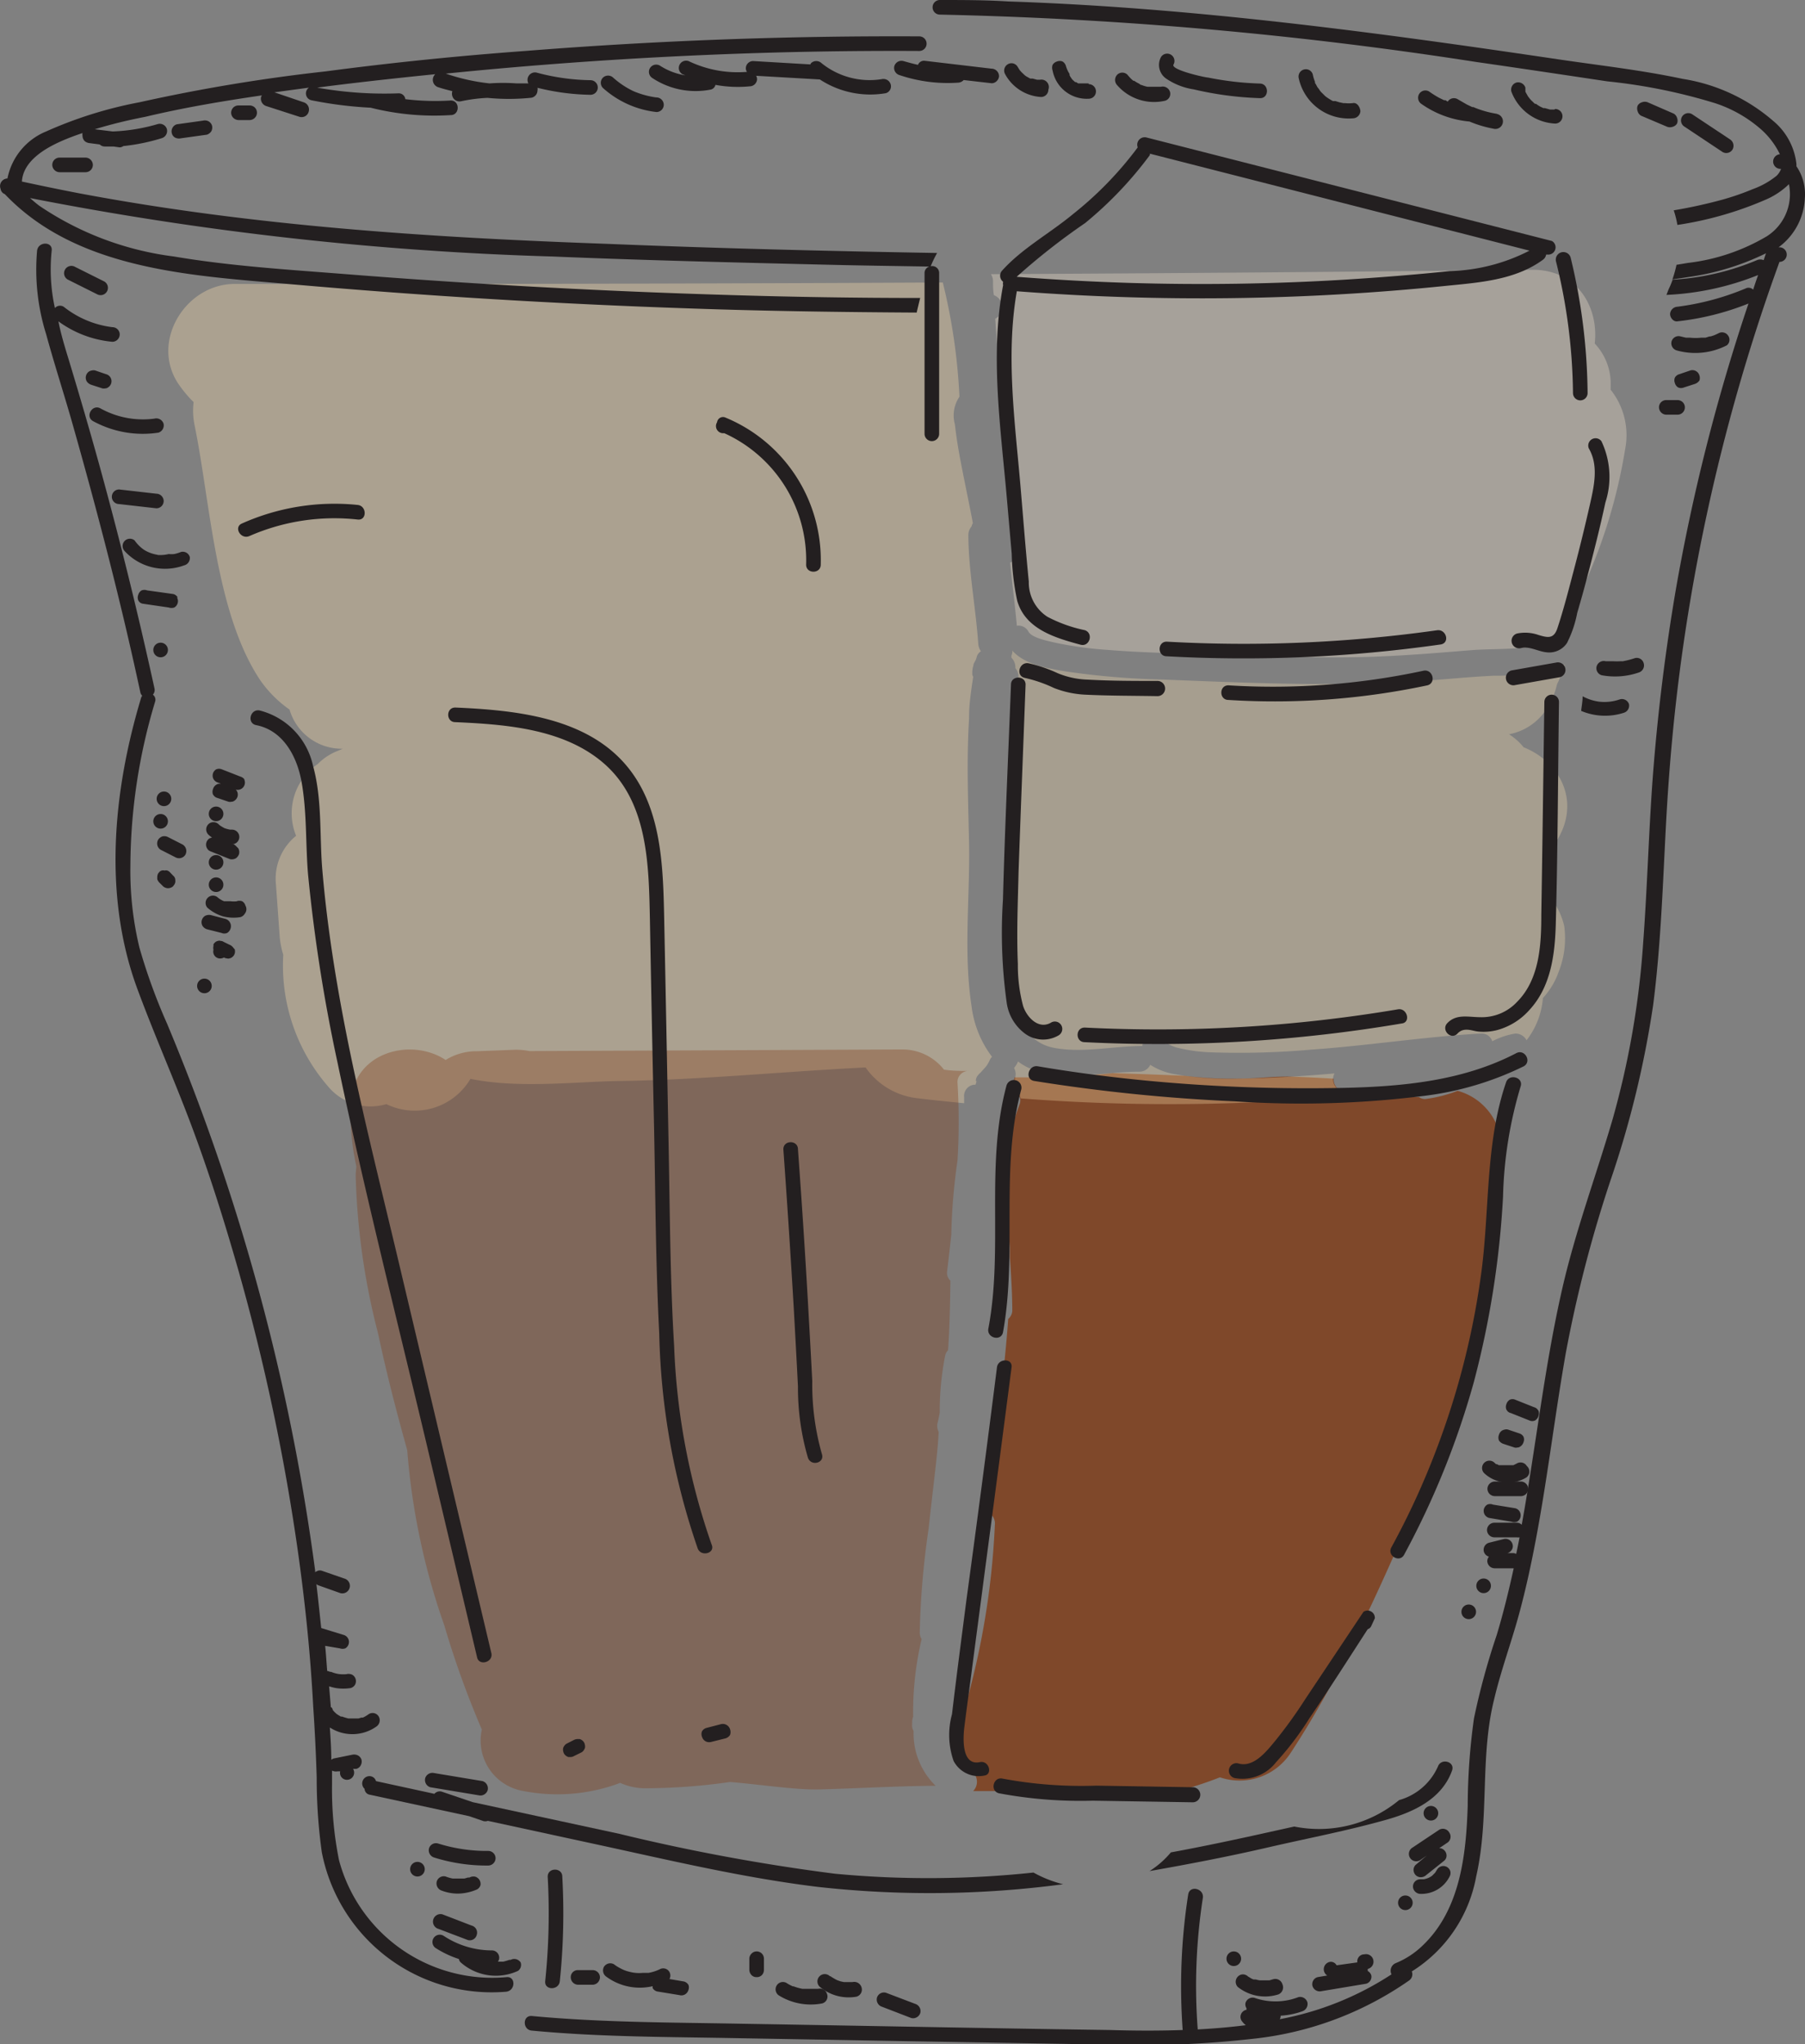 <svg xmlns="http://www.w3.org/2000/svg" viewBox="0 0 123.62 139.95"><rect x="0" y="0" width="123.62" height="139.95" fill="#808080" stroke="none"/><defs><style>.cls-1,.cls-5{fill:#7f3913;}.cls-1{opacity:0.78;}.cls-2,.cls-4{fill:#ffe4b2;}.cls-2,.cls-3{opacity:0.3;}.cls-3{fill:#ffecd6;}.cls-4,.cls-5{opacity:0.34;}.cls-6{fill:#231f20;}</style></defs><g id="Layer_2" data-name="Layer 2"><g id="Layer_10" data-name="Layer 10"><path class="cls-1" d="M102.83,78.4a4.08,4.08,0,0,0-3-3.72,9.39,9.39,0,0,1-2.19.56.65.65,0,0,1-.45-.13c-1.66,0-3.32-.49-5-.38a.82.82,0,0,1-.85-.88c-1-.06-1.94-.11-2.92-.14s-2.2.11-3.3.13a26.26,26.26,0,0,1-4-.19c-1.64-.07-3.29-.13-4.93-.18a19.42,19.42,0,0,1-4.1.07,3.89,3.89,0,0,0-.6.22l-2,0v0q-.12.42-.21.84a.75.75,0,0,1,.55,1,21.7,21.7,0,0,0-1,3.64c0,2,.17,4.11.33,6.17,0,0,0,.1,0,.17v.5c.09,1.2.16,2.39.17,3.58a.79.79,0,0,1-.28.64c-.19,2.69-.54,5.38-.78,8.06-.15,1.75-.29,3.5-.5,5.25a.82.82,0,0,1,.37.69,53.84,53.84,0,0,1-2.51,14.1c0,1.09.14,2.36.88,2.84a.9.9,0,0,1,.14,1.38c.59,0,1.18,0,1.77,0,3.16.13,6.31.77,9.47.57a25.63,25.63,0,0,0,5.66-1.51A4.18,4.18,0,0,0,88.4,120c4.31-6.57,7.4-14.33,10.55-21.51a42.89,42.89,0,0,0,3.11-12.29A19.76,19.76,0,0,0,102.83,78.4Z"/><path class="cls-2" d="M106.35,61.68l0-.31c0-.06,0-.12,0-.19a6.24,6.24,0,0,0,.13-2.19,6.37,6.37,0,0,0-.18-.91c.13-.2.26-.4.38-.62,1.6-2.71.07-5.35-2.33-6.3a4.11,4.11,0,0,0-1-.89,3.92,3.92,0,0,0,2.73-2l.09-.15a5.52,5.52,0,0,0,.47-1.28,8.56,8.56,0,0,0,.53-1.33,14.47,14.47,0,0,1-4.82.75c-2,.09-4,.32-6,.43-5.6.31-11.2.05-16.8-.17a52.92,52.92,0,0,1-6.54-.55c-1.17-.19-2.82-.45-3.68-1.43a.65.65,0,0,1-.06.34l0-.05,0,.05a0,0,0,0,1,0,0s0,0,0,.06a.36.36,0,0,0,0,.09.93.93,0,0,1,.27.71.91.91,0,0,1,.21.54,34.19,34.19,0,0,1-.34,3.91,1,1,0,0,1-.26.63c0,1.94,0,3.88.09,5.82.07,3.3-.18,6.62,0,9.92.12,2.09.52,4.74,3,5.19,1.95.35,4-.13,6-.14,0-.91,1.48-1.22,1.71-.2,0,0,0,0,.1.09a2.69,2.69,0,0,0,.71.26,11.24,11.24,0,0,0,2.31.29,56.31,56.31,0,0,0,6.75-.19c3.87-.27,7.71-.88,11.57-1.1a.76.76,0,0,1,.81.53,5.17,5.17,0,0,1,1.58-.53.86.86,0,0,1,.77.46,5.38,5.38,0,0,0,1.12-2.89,5.14,5.14,0,0,0,1.08-1.8,6.19,6.19,0,0,0,.38-3.13A4.73,4.73,0,0,0,106.35,61.68Z"/><path class="cls-2" d="M92.16,74.73a.84.84,0,0,1-.76-1.24c-2.1.18-4.2.32-6.31.35a21.62,21.62,0,0,1-4.75-.32,4.44,4.44,0,0,1-1.56-.62.82.82,0,0,1-.75.47c-2.23,0-4.67.59-6.87,0a4.2,4.2,0,0,1-1.44-.7,2,2,0,0,1-.1.21l-.17.24a.85.85,0,0,1,.08.64c-.08.28-.13.57-.19.85a.78.78,0,0,1,.57.59A132.75,132.75,0,0,0,92.64,75l1.72-.18A12.43,12.43,0,0,0,92.16,74.73Z"/><path class="cls-3" d="M110.31,26.68l0-.23a4,4,0,0,0-1.09-2.93c.28-2.43-1.14-5.08-4.3-5.05q-18.52.21-37.06.3a.85.85,0,0,1,.15.44c0,.34,0,.69.06,1a.88.88,0,0,1,.09,1.61c.1,1.51.22,3,.41,4.52.24,1.82.66,3.61.9,5.44a28.88,28.88,0,0,1,.35,3.48,1.41,1.41,0,0,1-.27,1,10.63,10.63,0,0,1,.16,1.48.83.83,0,0,1-.53.78c.14,1.44.33,2.87.46,4.32a.77.77,0,0,1,.8.41c.23.41,1.26.62,1.78.74a25.28,25.28,0,0,0,3.58.5c2.43.2,4.86.24,7.3.31,3.67.11,7.33.29,11,.16,2.24-.08,4.47-.27,6.71-.45,1.87-.14,3.94.07,5.68-.73a.91.91,0,0,1,.91.09c.13-.73.2-1.47.27-2.25a3.93,3.93,0,0,0,.41-.69,36.69,36.69,0,0,0,3.22-10.16A5,5,0,0,0,110.31,26.68Z"/></g><g id="Layer_14" data-name="Layer 14"><path class="cls-4" d="M66.83,74a.62.62,0,0,1,.18-.42h0a.8.8,0,0,1,.13-.13l.37-.41a2.07,2.07,0,0,0,.27-.45l0,0a.78.78,0,0,1,.16-.24,7.18,7.18,0,0,1-1.4-3.46c-.56-3.64-.11-7.42-.17-11.09-.06-2.89-.18-5.76,0-8.63a.62.62,0,0,1,0-.13c0-.9.15-1.8.28-2.7l0,0-.06-.14,0-.16a1.69,1.69,0,0,1,.08-.5c0-.11.09-.22.14-.33a1.14,1.14,0,0,0,.09-.26.66.66,0,0,1,.28-.36h0A1.06,1.06,0,0,1,67,44.1c-.17-2.5-.67-5-.68-7.49a.92.92,0,0,1,.22-.57.92.92,0,0,1,.09-.23c-.22-1.15-.46-2.3-.69-3.46s-.42-2.18-.54-3.29a2.28,2.28,0,0,1,.31-1.9,40.42,40.42,0,0,0-1.14-7.82q-24.26.12-48.51.1c-3.3,0-5.75,3.86-3.89,6.77a8.42,8.42,0,0,0,1.09,1.32,4.86,4.86,0,0,0,.07,1.6C14.41,34.4,14.76,42,17.83,46.58a8.1,8.1,0,0,0,2,2,3.72,3.72,0,0,0,3.65,2.68l-.48.2a3.89,3.89,0,0,0-1.24.85,4.07,4.07,0,0,0-1.48,4.91,3.78,3.78,0,0,0-1.38,3.34l.26,3.62a6.11,6.11,0,0,0,.24,1.19,12.63,12.63,0,0,0,3.06,9,3.78,3.78,0,0,0,4,1.22,4.43,4.43,0,0,0,5.76-1.73c3.31.68,7.22.19,10.17.15,5.65-.08,11.26-.65,16.89-.93a5,5,0,0,0,3.41,2.09c1.11.14,2.23.25,3.34.36,0-.14,0-.28,0-.42a.77.77,0,0,1,.78-.85,1.82,1.82,0,0,0,.07-.25ZM38.05,50.41A4.38,4.38,0,0,0,36.89,50l2.34-.17A2.47,2.47,0,0,0,38.05,50.41Z"/><path class="cls-5" d="M62.57,118.51a.73.73,0,0,1-.1-.45c0-.18,0-.35.07-.53v0a21.61,21.61,0,0,1,.58-5.31.88.88,0,0,1-.13-.44,56.84,56.84,0,0,1,.61-7.13c.12-1.12.25-2.24.38-3.36s.25-2.17.31-3.26a.88.88,0,0,1-.08-.61c.06-.23.11-.47.15-.7a19.67,19.67,0,0,1,.37-3.9.77.77,0,0,1,.2-.38c.11-1.58.14-3.17.16-4.76a.74.74,0,0,1-.23-.58c.1-.85.2-1.71.29-2.56a41.43,41.43,0,0,1,.43-5.11,44,44,0,0,0,0-5.26.76.76,0,0,1,.79-.85v0c-.57,0-1.15,0-1.72-.09a3.61,3.61,0,0,0-2.87-1.38l-25.52.11a4.67,4.67,0,0,0-1-.09l-2.58.1h-.16a4,4,0,0,0-2,.6C28.17,71,24.08,72,24,75.68a18,18,0,0,0,.41,4.2,5.39,5.39,0,0,0-.05.6,47.77,47.77,0,0,0,1.53,10.8c.57,2.68,1.25,5.33,2,8a47,47,0,0,0,2.54,12A63.51,63.51,0,0,0,33,118.41a3.5,3.5,0,0,0,2.8,4.2,12.24,12.24,0,0,0,6.35-.43l.32-.12a4.2,4.2,0,0,0,1.81.37A41.51,41.51,0,0,0,50,122c2.16.18,4.41.54,6.08.51,2.65-.07,5.3-.23,8-.25A5,5,0,0,1,62.57,118.51Z"/></g><g id="Layer_13" data-name="Layer 13"><path class="cls-6" d="M106.29,16.5,78.51,9.41a.51.51,0,0,0-.59.68l0,0a24.36,24.36,0,0,1-4.41,4.55C71.87,16,70,17,68.62,18.54a.52.52,0,0,0,.08.75.65.65,0,0,0,0,.24c-.91,4.81-.16,9.79.26,14.62l.33,3.77a17.27,17.27,0,0,0,.38,3.22c.56,1.93,2.59,2.53,4.34,3,.63.16.9-.81.27-1a9.74,9.74,0,0,1-2.54-.91,2.79,2.79,0,0,1-1.28-2.41c-.22-2.22-.39-4.44-.58-6.66-.38-4.36-1-8.86-.24-13.22a165,165,0,0,0,29.4-.37c2.28-.23,4.74-.39,6.65-1.8a.53.53,0,0,0,.2-.34l.11,0A.5.5,0,0,0,106.29,16.5Zm-7,2.06c-2.41.25-4.82.44-7.24.59q-7.32.44-14.65.22-3.89-.12-7.77-.42a45.21,45.21,0,0,1,4.69-3.68,26,26,0,0,0,4.43-4.65.31.31,0,0,0,0-.1l26,6.64A12.65,12.65,0,0,1,99.3,18.56Z"/><path class="cls-6" d="M98.42,43.15a94.8,94.8,0,0,1-18.52.78c-.64,0-.64,1,0,1a95.88,95.88,0,0,0,18.78-.81C99.32,44,99.05,43.06,98.42,43.15Z"/><path class="cls-6" d="M107.57,17.64a.5.5,0,0,0-1,.27,38.62,38.62,0,0,1,1.16,9,.5.5,0,0,0,1,0A40.47,40.47,0,0,0,107.57,17.64Z"/><path class="cls-6" d="M109.68,30.21a.5.5,0,0,0-.86.5c.68,1.18.35,2.58.07,3.83-.33,1.45-.68,2.89-1.06,4.33s-.72,2.79-1.17,4.15c-.25.74-.67.64-1.3.45a2.76,2.76,0,0,0-1.45-.1.5.5,0,0,0,.26,1c.58-.15,1.18.24,1.76.29a1.46,1.46,0,0,0,1.39-.64,7.71,7.71,0,0,0,.7-2.06c.25-.85.49-1.7.71-2.56.44-1.66.86-3.33,1.22-5A5.69,5.69,0,0,0,109.68,30.21Z"/><path class="cls-6" d="M79.27,46.62c-1.59,0-3.18,0-4.77-.09a5.8,5.8,0,0,1-2.06-.44,9.86,9.86,0,0,0-2-.68c-.63-.11-.9.85-.26,1a9.41,9.41,0,0,1,2,.69,6.68,6.68,0,0,0,2.16.46c1.64.08,3.29.07,4.94.1A.5.5,0,0,0,79.27,46.62Z"/><path class="cls-6" d="M97.49,45.92a49.14,49.14,0,0,1-13.36,1c-.65,0-.64,1,0,1a50.33,50.33,0,0,0,13.63-1C98.39,46.75,98.12,45.79,97.49,45.92Z"/><path class="cls-6" d="M107.19,45.71a.52.52,0,0,0-.61-.35l-3.06.54a.5.5,0,0,0,.26,1l3.06-.54A.51.51,0,0,0,107.19,45.71Z"/><path class="cls-6" d="M72,70c-.86.52-1.68-.35-1.93-1.13A10.71,10.71,0,0,1,69.71,66c-.09-2.12,0-4.24.05-6.35.15-4.26.32-8.52.48-12.78,0-.64-1-.64-1,0-.19,4.91-.42,9.82-.55,14.73a34.63,34.63,0,0,0,.25,7,3.18,3.18,0,0,0,1.31,2.2,2.09,2.09,0,0,0,2.24.09A.5.5,0,0,0,72,70Z"/><path class="cls-6" d="M95.75,69.1a98.9,98.9,0,0,1-21.46,1.25c-.65,0-.65,1,0,1A100,100,0,0,0,96,70.07C96.64,70,96.38,69,95.75,69.1Z"/><path class="cls-6" d="M105.77,48.06c-.07,4.86-.13,9.72-.21,14.58,0,2-.11,4.38-1.64,5.93a3.3,3.3,0,0,1-2.53,1.07c-.82,0-1.64-.25-2.27.41-.44.47.26,1.18.7.71s1-.18,1.4-.14a3.68,3.68,0,0,0,1.36-.11,4.54,4.54,0,0,0,2.17-1.37c1.46-1.58,1.74-3.77,1.8-5.83.14-5.08.15-10.17.22-15.25A.5.5,0,0,0,105.77,48.06Z"/><path class="cls-6" d="M103.85,72.1C100.21,74,96.08,74.39,92,74.48A116.47,116.47,0,0,1,78.7,74c-2.55-.24-5.1-.57-7.63-1-.63-.1-.9.86-.27,1A119.9,119.9,0,0,0,84.56,75.4,67.48,67.48,0,0,0,97.74,75,21.36,21.36,0,0,0,104.36,73C104.93,72.67,104.42,71.8,103.85,72.1Z"/><path class="cls-6" d="M103.15,74.09c-1.41,4.11-1.13,8.56-1.67,12.82a54.21,54.21,0,0,1-3.11,12.34,53.22,53.22,0,0,1-3.08,6.69c-.31.57.56,1.07.87.51a56.7,56.7,0,0,0,4.78-11.83,62.75,62.75,0,0,0,2-12.7,28.43,28.43,0,0,1,1.21-7.56C104.33,73.75,103.36,73.49,103.15,74.09Z"/><path class="cls-6" d="M93.38,110.35l-4,6a31.73,31.73,0,0,1-2,2.78c-.59.71-1.5,1.92-2.57,1.6a.5.5,0,0,0-.26,1,2.91,2.91,0,0,0,2.84-1.08,20.52,20.52,0,0,0,2.28-3c1.36-2,2.68-4.07,4-6.11a.4.4,0,0,0,.25-.23l.24-.52A.5.5,0,0,0,93.38,110.35Z"/><path class="cls-6" d="M81.69,122.36l-6.6-.11a29.38,29.38,0,0,1-6.42-.48c-.63-.15-.89.82-.27,1a30.22,30.22,0,0,0,6.44.51l6.85.11A.5.5,0,0,0,81.69,122.36Z"/><path class="cls-6" d="M68.93,74.33c-1.46,5.45-.2,11.14-1.24,16.63-.12.63.84.9,1,.27,1-5.5-.21-11.2,1.25-16.63A.5.5,0,0,0,68.93,74.33Z"/><path class="cls-6" d="M67.11,120.64c-1.29.27-1.15-1.72-1.06-2.43.15-1.19.31-2.38.47-3.57.3-2.31.61-4.62.91-6.93q.93-7,1.85-14.1c.09-.63-.92-.63-1,0q-1,7.92-2.08,15.84c-.34,2.64-.69,5.27-1,7.91a5.36,5.36,0,0,0,.11,3.2,1.94,1.94,0,0,0,2.11,1C68,121.48,67.74,120.51,67.11,120.64Z"/></g><g id="Layer_8" data-name="Layer 8"><path class="cls-6" d="M34.69,135.36a10.86,10.86,0,0,1-11.47-8,24.5,24.5,0,0,1-.48-5.2c0-.31,0-.62,0-.94v0a.65.65,0,0,0,.39.05l.17,0a.47.47,0,0,0,.47.58.49.49,0,0,0,.41-.75l.23,0a.48.48,0,0,0,.29-.23.54.54,0,0,0,.06-.39.51.51,0,0,0-.23-.29.59.59,0,0,0-.39-.06l-1.28.26a.56.56,0,0,0-.17.09c0-.74-.05-1.48-.1-2.21a2.85,2.85,0,0,0,3.18-.06.52.52,0,0,0,.17-.69.49.49,0,0,0-.68-.17,2.65,2.65,0,0,1-.4.24h0l-.1,0-.21.06-.12,0h-.46s-.16,0,0,0h-.11a3.52,3.52,0,0,1-.43-.13h0l-.09,0-.2-.12-.09-.06h0l-.15-.14-.12-.14s0,0,0-.06a.41.41,0,0,1-.07-.11l-.05,0-.12-1.44a3.59,3.59,0,0,0,.47.12,3.3,3.3,0,0,0,1,0,.51.51,0,0,0,.3-.22.51.51,0,0,0-.18-.69.61.61,0,0,0-.38-.05h.05a2.25,2.25,0,0,1-.58,0,2.07,2.07,0,0,1-.54-.15l-.08,0a.6.6,0,0,0-.19-.06c-.05-.57-.08-1.15-.14-1.72l1,.17a.56.56,0,0,0,.38,0,.5.5,0,0,0,.23-.3.5.5,0,0,0-.35-.62L22,111.46c-.11-1-.21-2-.33-3l.12.07,1.52.54a.5.5,0,0,0,.27-1l-1.53-.53a.43.43,0,0,0-.38.05s-.06,0-.09.07a1,1,0,0,0,0-.16A146.85,146.85,0,0,0,11.44,70.08a39.86,39.86,0,0,1-1.89-5.2,22.4,22.4,0,0,1-.62-5.59,39.3,39.3,0,0,1,1.69-11.24.43.43,0,0,0-.15-.49.48.48,0,0,0,.11-.43Q8.92,39.55,6.87,32.08c-.68-2.47-1.4-4.93-2.14-7.38C4.45,23.79,4.17,22.87,4,22a7.39,7.39,0,0,0,3.7,1.4.51.51,0,0,0,.5-.5.5.5,0,0,0-.5-.5A6.66,6.66,0,0,1,4.36,21a.47.47,0,0,0-.6.09,12.33,12.33,0,0,1-.22-3.93c.08-.64-.92-.64-1,0a14.79,14.79,0,0,0,.62,5.72c.53,1.94,1.15,3.86,1.71,5.8C6,32.65,7.07,36.62,8.05,40.62Q8.88,44,9.61,47.39a.43.43,0,0,0,.13.24.48.48,0,0,0-.08.16c-1.93,6.41-2.61,13.62-.22,20C10.63,71,12,74.07,13.19,77.27s2.16,6.3,3.08,9.5a145.2,145.2,0,0,1,4.18,19.78c.47,3.4.82,6.83,1,10.27.11,1.62.19,3.25.24,4.87a36.5,36.5,0,0,0,.35,5.12,11.85,11.85,0,0,0,12.61,9.55C35.32,136.3,35.33,135.29,34.69,135.36Z"/><path class="cls-6" d="M33.65,113.17l-6.4-27c-2.09-8.8-4.42-17.63-5.18-26.68-.19-2.31,0-4.79-.63-7.05a5,5,0,0,0-3.66-3.8c-.63-.12-.89.84-.26,1,1.87.35,2.82,2.15,3.13,3.87.38,2.09.27,4.28.45,6.38a112.44,112.44,0,0,0,2,12.78c1.82,8.69,4,17.31,6.07,26l3.51,14.82C32.83,114.07,33.8,113.8,33.65,113.17Z"/><path class="cls-6" d="M48.74,105.75a46.25,46.25,0,0,1-2.57-13.59c-.29-4.78-.29-9.57-.39-14.35q-.14-7.43-.29-14.85c-.08-3.8-.16-8.09-3-11s-7.41-3.35-11.31-3.52c-.65,0-.64,1,0,1,3.41.15,7.36.44,10.09,2.75,3.12,2.63,3.16,7,3.24,10.73q.13,7.23.29,14.48c.09,4.63.11,9.28.35,13.91A48.1,48.1,0,0,0,47.78,106C48,106.61,49,106.35,48.74,105.75Z"/><path class="cls-6" d="M56.29,99.55a17.39,17.39,0,0,1-.66-5c-.09-1.76-.19-3.53-.29-5.29-.2-3.53-.43-7-.69-10.58,0-.64-1-.64-1,0q.39,5.42.71,10.83c.1,1.8.2,3.61.29,5.41a17,17,0,0,0,.68,4.87C55.54,100.42,56.5,100.16,56.29,99.55Z"/><path class="cls-6" d="M70.78,128.2a67.93,67.93,0,0,1-13.6.08,134.89,134.89,0,0,1-14.76-2.73l-10.05-2.17-2.12-.72a.49.49,0,0,0-.5.15l-4-.87a.46.46,0,0,0-.46-.34.5.5,0,0,0-.32.87.42.42,0,0,0,.35.4l6.81,1.47.93.32a.48.48,0,0,0,.35,0l7.43,1.61c5,1.08,10,2.28,15.16,2.91A69.17,69.17,0,0,0,72.81,129,8.2,8.2,0,0,1,70.78,128.2Z"/><path class="cls-6" d="M98.48,120.94a4.12,4.12,0,0,1-2.66,2.3,8.6,8.6,0,0,1-7.18,1.81l-1.58.35c-2.29.51-4.58,1-6.87,1.42a6.31,6.31,0,0,1-1.46,1.28c2.72-.48,5.43-1,8.11-1.62s5.48-1.15,8.16-1.91c1.85-.53,3.76-1.42,4.45-3.36C99.66,120.6,98.7,120.34,98.48,120.94Z"/><path class="cls-6" d="M28.59,127.47a.5.5,0,0,0,0,1A.5.5,0,0,0,28.59,127.47Z"/><path class="cls-6" d="M38.51,128.48c0-.64-1-.64-1,0a45.05,45.05,0,0,1-.17,7.16c-.06.64.94.63,1,0A45.05,45.05,0,0,0,38.51,128.48Z"/><path class="cls-6" d="M52.18,133.75a.49.49,0,0,0-.36-.15.47.47,0,0,0-.35.15.49.49,0,0,0-.15.35v.76a.53.53,0,0,0,.15.36.46.46,0,0,0,.35.14.48.48,0,0,0,.36-.14.52.52,0,0,0,.14-.36v-.76A.5.5,0,0,0,52.18,133.75Z"/><path class="cls-6" d="M24.5,34.57a15.54,15.54,0,0,0-7.93,1.27c-.59.25-.08,1.12.51.86a14.51,14.51,0,0,1,7.42-1.13C25.14,35.64,25.13,34.64,24.5,34.57Z"/><path class="cls-6" d="M49.69,28.59a.41.41,0,0,0-.58.32.49.49,0,0,0,.41.75l.09,0a9.55,9.55,0,0,1,5.6,9c0,.64,1,.64,1,0A10.56,10.56,0,0,0,49.69,28.59Z"/><path class="cls-6" d="M7.14,19.27l-2-1a.5.5,0,0,0-.5.87l2,1a.5.5,0,0,0,.5-.87Z"/><path class="cls-6" d="M7.57,25.85a.5.5,0,0,0-.3-.23l-.76-.26a.46.46,0,0,0-.2,0,.6.6,0,0,0-.19.06.51.51,0,0,0-.18.69.62.62,0,0,0,.3.23l.77.25a.44.44,0,0,0,.2,0,.3.3,0,0,0,.18-.06.5.5,0,0,0,.18-.68Z"/><path class="cls-6" d="M11.2,29a.52.52,0,0,0-.62-.34,6,6,0,0,1-3.7-.7c-.56-.31-1.07.55-.51.87a7.11,7.11,0,0,0,4.48.79A.52.52,0,0,0,11.2,29Z"/><path class="cls-6" d="M10.71,33.8l-2.55-.29a.5.5,0,0,0,0,1l2.55.29a.5.5,0,0,0,.5-.5A.51.51,0,0,0,10.71,33.8Z"/><path class="cls-6" d="M13,38.14a.5.5,0,0,0-.61-.35,2.59,2.59,0,0,1-.45.14,1.58,1.58,0,0,1-.38,0A2.48,2.48,0,0,1,11,38h-.15l-.23-.05a2.43,2.43,0,0,1-.76-.31A2.58,2.58,0,0,1,9.22,37a.5.5,0,0,0-.7.71,3.76,3.76,0,0,0,4.08,1A.52.52,0,0,0,13,38.14Z"/><path class="cls-6" d="M12.17,40.9a.5.5,0,0,0-.3-.23l-1.79-.25a.55.55,0,0,0-.38,0,.5.5,0,0,0-.23.3.5.5,0,0,0,0,.38.41.41,0,0,0,.3.23l1.78.26a.59.59,0,0,0,.39,0,.51.51,0,0,0,.18-.69Z"/><path class="cls-6" d="M11,44a.5.5,0,0,0,0,1A.5.5,0,0,0,11,44Z"/><path class="cls-6" d="M118.37,23a.5.5,0,0,0-.68-.18l-.19.09,0,0h0a2.3,2.3,0,0,1-.34.12c-.12,0-.24.06-.36.09l-.19,0h-.12a3.56,3.56,0,0,1-.73,0h-.12l-.17,0-.38-.09a.5.5,0,0,0-.61.35.51.51,0,0,0,.35.61,4.72,4.72,0,0,0,3.44-.35A.49.49,0,0,0,118.37,23Z"/><path class="cls-6" d="M116.39,25.71a.5.5,0,0,0-.62-.35l-.76.26a.5.5,0,0,0-.3.23.5.5,0,0,0,0,.38.5.5,0,0,0,.23.3.51.51,0,0,0,.38,0l.77-.25a.62.62,0,0,0,.3-.23A.53.53,0,0,0,116.39,25.71Z"/><path class="cls-6" d="M115.24,27.53a.52.52,0,0,0-.35-.14h-.77a.5.5,0,0,0-.35.14.49.49,0,0,0-.15.36.51.51,0,0,0,.15.35.49.49,0,0,0,.35.15h.77a.5.5,0,0,0,.35-.86Z"/><path class="cls-6" d="M112.57,45.4a.49.49,0,0,0-.61-.34,5.32,5.32,0,0,1-.57.16l-.24.05H111a4.87,4.87,0,0,1-.54,0l-.3,0-.11,0h-.08a.51.51,0,0,0-.62.35.5.5,0,0,0,.35.61,5,5,0,0,0,2.57-.2A.51.51,0,0,0,112.57,45.4Z"/><path class="cls-6" d="M110.94,47.88a3.19,3.19,0,0,1-1.41.16,3.3,3.3,0,0,1-1.14-.37c0,.35-.07.69-.1,1a4.2,4.2,0,0,0,2.92.13.51.51,0,0,0,.35-.61A.51.51,0,0,0,110.94,47.88Z"/><path class="cls-6" d="M105.36,96.57l-.08-.1a.45.45,0,0,0-.22-.13l-1.28-.51a.46.46,0,0,0-.38,0,.53.53,0,0,0-.23.3.5.5,0,0,0,0,.38l.08.11a.43.43,0,0,0,.22.12l1.28.51a.46.46,0,0,0,.38,0,.55.55,0,0,0,.23-.29A.53.53,0,0,0,105.36,96.57Z"/><path class="cls-6" d="M104.34,98.36a.5.5,0,0,0-.3-.23l-.77-.26a.44.44,0,0,0-.2,0,.64.64,0,0,0-.18.06.5.5,0,0,0-.23.3.53.53,0,0,0,0,.39.58.58,0,0,0,.3.23l.76.25a.35.35,0,0,0,.2,0,.33.33,0,0,0,.19-.06.53.53,0,0,0,.23-.3A.5.5,0,0,0,104.34,98.36Z"/><path class="cls-6" d="M104.57,100.37a.5.5,0,0,0-.68-.18l-.24.12-.06,0-.14,0-.12,0H103l-.14,0-.14,0-.07,0,0,0,0,0-.13-.07-.06,0-.1-.09a.5.5,0,1,0-.71.71,2.4,2.4,0,0,0,2.89.29A.5.5,0,0,0,104.57,100.37Z"/><path class="cls-6" d="M104.16,101.43h-1.79a.51.51,0,0,0-.5.5.51.51,0,0,0,.5.5h1.79a.5.5,0,0,0,0-1Z"/><path class="cls-6" d="M104.08,103.49a.5.5,0,0,0-.3-.23l-1.53-.25a.49.49,0,0,0-.39,0,.53.53,0,0,0-.23.3.51.51,0,0,0,.05.38.52.52,0,0,0,.3.23l1.53.26a.58.58,0,0,0,.39,0,.51.51,0,0,0,.18-.69Z"/><path class="cls-6" d="M101.61,108.07a.5.5,0,0,0,0,1A.5.5,0,0,0,101.61,108.07Z"/><path class="cls-6" d="M100.59,109.85a.5.5,0,0,0,0,1A.5.5,0,0,0,100.59,109.85Z"/><path class="cls-6" d="M33.05,121.94l-3.31-.55a.52.52,0,0,0-.62.35.52.52,0,0,0,.35.62l3.31.55a.52.52,0,0,0,.62-.35A.52.52,0,0,0,33.05,121.94Z"/><path class="cls-6" d="M33.44,126.72a11.16,11.16,0,0,1-3.44-.51.5.5,0,0,0-.62.34.52.52,0,0,0,.35.62,12,12,0,0,0,3.71.55.51.51,0,0,0,.5-.5A.5.5,0,0,0,33.44,126.72Z"/><path class="cls-6" d="M32.84,128.71a.53.53,0,0,0-.3-.23.59.59,0,0,0-.39.06c.13-.06,0,0,0,0l-.1,0-.24.07-.14,0h0l-.25,0H31a2.9,2.9,0,0,1-.48-.14.5.5,0,0,0-.61.35.52.52,0,0,0,.35.62,3.1,3.1,0,0,0,1.17.2,3.36,3.36,0,0,0,1.25-.29.5.5,0,0,0,.23-.3A.53.53,0,0,0,32.84,128.71Z"/><path class="cls-6" d="M32.3,131.83l-2-.77a.5.5,0,0,0-.26,1l2,.76a.49.49,0,0,0,.61-.35A.5.5,0,0,0,32.3,131.83Z"/><path class="cls-6" d="M35.66,134.36a.52.52,0,0,0-.69-.18s-.06,0,0,0l-.09,0-.22.07-.19.05-.09,0H34.1a.44.44,0,0,0,.09-.27.5.5,0,0,0-.5-.5,6,6,0,0,1-3.31-1,.5.5,0,1,0-.51.86,6.93,6.93,0,0,0,1.56.73.4.4,0,0,0,.12.23,3.63,3.63,0,0,0,3.93.58A.51.51,0,0,0,35.66,134.36Z"/><path class="cls-6" d="M40.59,134.88h-1a.48.48,0,0,0-.5.5.51.51,0,0,0,.5.5h1a.51.51,0,0,0,.35-.15.53.53,0,0,0,.15-.35A.5.5,0,0,0,40.59,134.88Z"/><path class="cls-6" d="M47.15,135.89a.52.52,0,0,0-.3-.23l-1-.17a.51.51,0,0,0,0-.48.49.49,0,0,0-.68-.18,3.09,3.09,0,0,1-.76.24l-.11,0c.05,0,0,0,0,0H44a2.36,2.36,0,0,1-.46,0,2.22,2.22,0,0,1-.36-.06,2.77,2.77,0,0,1-.41-.12,3.2,3.2,0,0,1-.33-.16,2.59,2.59,0,0,1-.39-.25.51.51,0,0,0-.69.18.52.52,0,0,0,.18.68,3.87,3.87,0,0,0,3.16.64.65.65,0,0,0,0,.13.5.5,0,0,0,.3.23l1.53.25a.49.49,0,0,0,.39-.05.53.53,0,0,0,.23-.3A.51.51,0,0,0,47.15,135.89Z"/><path class="cls-6" d="M56.64,136.51a.51.51,0,0,0-.61-.35l-.12,0h-.82l-.14,0a3.78,3.78,0,0,1-.6-.17l-.06,0h0l-.12-.06a2.28,2.28,0,0,1-.3-.17.5.5,0,0,0-.5.87,4.15,4.15,0,0,0,2.94.53A.49.49,0,0,0,56.64,136.51Z"/><path class="cls-6" d="M59,136.05a.52.52,0,0,0-.62-.35h-.57l-.24-.05-.23-.08h0l-.12-.06-.22-.13a.44.44,0,0,1-.11-.08l0,0-.05,0a.5.5,0,0,0-.71.71,3.07,3.07,0,0,0,2.52.69A.5.5,0,0,0,59,136.05Z"/><path class="cls-6" d="M62.68,137.19l-2-.76a.5.5,0,0,0-.62.34.52.52,0,0,0,.35.62l2,.77a.52.52,0,0,0,.62-.35A.52.52,0,0,0,62.68,137.19Z"/><path class="cls-6" d="M84.5,133.6a.5.5,0,0,0,0,1A.5.5,0,0,0,84.5,133.6Z"/><path class="cls-6" d="M87.83,135.85a.51.51,0,0,0-.62-.35l-.27.08-.12,0h-.54a2.3,2.3,0,0,1-.28-.06l-.14,0s-.18-.06,0,0a.91.91,0,0,1-.26-.13l-.12-.07,0,0a.53.53,0,0,0-.36-.15.51.51,0,0,0-.35.86,3,3,0,0,0,2.79.51A.52.52,0,0,0,87.83,135.85Z"/><path class="cls-6" d="M93.92,135.25a.5.5,0,0,0-.25-.31.66.66,0,0,0,0-.14.51.51,0,0,0-.23-1,.48.48,0,0,0-.48.55l-1.42.2a.45.45,0,0,0-.4-.24.51.51,0,0,0-.24.94l-.66.11a.5.5,0,0,0-.35.61.52.52,0,0,0,.62.35l3.06-.51A.5.5,0,0,0,93.92,135.25Z"/><path class="cls-6" d="M98,123.64a.5.5,0,0,0,0,1A.5.5,0,0,0,98,123.64Z"/><path class="cls-6" d="M99.25,125.45a.5.5,0,0,0-.68-.18l-1.83,1.22a.5.5,0,1,0,.51.87l.46-.32-.75.63a.49.49,0,0,0-.15.35.53.53,0,0,0,.15.36.5.5,0,0,0,.35.14.54.54,0,0,0,.36-.14l1.25-1a.45.45,0,0,0,.15-.35.51.51,0,0,0-.15-.35.47.47,0,0,0-.35-.15h0l.52-.35A.5.5,0,0,0,99.25,125.45Z"/><path class="cls-6" d="M99.33,128.12a.5.5,0,0,0-.23-.3.5.5,0,0,0-.68.18l-.13.21-.21.21a1.35,1.35,0,0,1-.26.15,1.71,1.71,0,0,1-.3.09h-.25a.5.5,0,0,0-.5.5.52.52,0,0,0,.5.5,2.16,2.16,0,0,0,2-1.17A.51.51,0,0,0,99.33,128.12Z"/><path class="cls-6" d="M96.25,129.77a.5.5,0,0,0,0,1A.5.5,0,0,0,96.25,129.77Z"/><path class="cls-6" d="M16.77,53.4a.53.53,0,0,0-.3-.23l-1.28-.5a.51.51,0,0,0-.38,0,.5.5,0,0,0-.23.3.5.5,0,0,0,.05.38.53.53,0,0,0,.3.23l.2.08H15a.32.32,0,0,0-.18.06.5.5,0,0,0-.23.3.51.51,0,0,0,0,.38l.08.1a.45.45,0,0,0,.22.13l.76.26a.46.46,0,0,0,.2,0,.33.33,0,0,0,.19-.06.53.53,0,0,0,.23-.3.5.5,0,0,0-.05-.38l-.07-.09h0a.5.5,0,0,0,.56-.73Z"/><path class="cls-6" d="M14.8,55.22a.5.5,0,0,0,0,1A.5.5,0,0,0,14.8,55.22Z"/><path class="cls-6" d="M16.17,57.93A.61.61,0,0,0,16,57.8l-.11,0a.5.5,0,0,0,0-1h-.13a2.36,2.36,0,0,1-.38-.1,3.37,3.37,0,0,1-.32-.19l-.09-.08a.5.5,0,0,0-.7,0,.5.5,0,0,0,0,.71,1.69,1.69,0,0,0,.25.2l-.16.05a.51.51,0,0,0-.18.69l.07.1a.65.65,0,0,0,.23.13l1.27.51a.58.58,0,0,0,.39-.05.57.57,0,0,0,.23-.3.53.53,0,0,0-.05-.39Z"/><path class="cls-6" d="M14.8,58.54a.5.5,0,0,0,0,1A.5.5,0,0,0,14.8,58.54Z"/><path class="cls-6" d="M14.8,60.07a.5.5,0,0,0,0,1A.5.5,0,0,0,14.8,60.07Z"/><path class="cls-6" d="M16.81,62a.5.5,0,0,0-.23-.3.59.59,0,0,0-.37,0h.07a2.27,2.27,0,0,1-.52,0l-.22,0-.14,0-.06,0a1.74,1.74,0,0,1-.27-.14l-.1-.07-.06-.05a.5.5,0,0,0-.71.7,2.88,2.88,0,0,0,1.05.59,2.91,2.91,0,0,0,1.21.06.5.5,0,0,0,.3-.23A.49.49,0,0,0,16.81,62Z"/><path class="cls-6" d="M15.74,63.14a.5.5,0,0,0-.3-.23l-1-.26a.59.59,0,0,0-.39.05.51.51,0,0,0-.18.69.57.57,0,0,0,.3.23l1,.25a.48.48,0,0,0,.39,0,.53.53,0,0,0,.23-.3A.51.51,0,0,0,15.74,63.14Z"/><path class="cls-6" d="M16,64.91a.77.77,0,0,0-.18-.18l-.51-.25a.33.33,0,0,0-.19-.06.28.28,0,0,0-.2,0,.38.38,0,0,0-.17.08.64.64,0,0,0-.13.15l0,.11a.61.61,0,0,0,0,.27l0,0a.47.47,0,0,0,.47.59.49.49,0,0,0,.25-.07h0a.33.33,0,0,0,.19.06.28.28,0,0,0,.2,0,.38.38,0,0,0,.17-.08.57.57,0,0,0,.13-.14l.05-.12a.62.62,0,0,0,0-.27Z"/><path class="cls-6" d="M14,67a.5.5,0,0,0,0,1A.5.5,0,0,0,14,67Z"/><path class="cls-6" d="M11.23,54.19a.5.5,0,0,0,0,1A.5.5,0,0,0,11.23,54.19Z"/><path class="cls-6" d="M11,55.73a.5.5,0,0,0,0,1A.5.5,0,0,0,11,55.73Z"/><path class="cls-6" d="M12.74,58.12a.53.53,0,0,0-.23-.3l-1-.51a.56.56,0,0,0-.38-.05.58.58,0,0,0-.3.23.53.53,0,0,0-.05.39.5.5,0,0,0,.23.3l1,.51a.51.51,0,0,0,.69-.18A.53.53,0,0,0,12.74,58.12Z"/><path class="cls-6" d="M12,60.18a.38.38,0,0,0-.13-.22l-.25-.26a.39.39,0,0,0-.16-.1.33.33,0,0,0-.19,0,.34.34,0,0,0-.2,0,.39.39,0,0,0-.16.1l-.08.1a.58.58,0,0,0-.06.26v.13a.61.61,0,0,0,.13.22l.26.26a.44.44,0,0,0,.16.1.47.47,0,0,0,.38,0,.37.37,0,0,0,.16-.1l.08-.11a.43.43,0,0,0,.07-.25Z"/><path class="cls-6" d="M5.86,10.79H4.08a.5.5,0,0,0-.5.5.51.51,0,0,0,.5.5H5.86a.5.5,0,0,0,.5-.5A.51.51,0,0,0,5.86,10.79Z"/><path class="cls-6" d="M14.52,8.6a.51.51,0,0,0-.23-.29.53.53,0,0,0-.39-.05l-1.79.25a.48.48,0,0,0-.29.23.49.49,0,0,0-.05.39.46.46,0,0,0,.22.29.59.59,0,0,0,.39.05l1.79-.25a.57.57,0,0,0,.3-.23A.53.53,0,0,0,14.52,8.6Z"/><path class="cls-6" d="M17.45,7.36a.52.52,0,0,0-.35-.14h-.77a.5.5,0,0,0-.35.14.53.53,0,0,0-.15.36.51.51,0,0,0,.15.35.53.53,0,0,0,.35.15h.77a.51.51,0,0,0,.35-.15.5.5,0,0,0,0-.71Z"/><path class="cls-6" d="M63.74,18.23a8.44,8.44,0,0,1,.44-.91v0C56.61,17.19,49,17,41.46,16.69c-12.07-.43-24.17-1.22-36.06-3.46-1.3-.25-2.6-.52-3.9-.8C1.58,11.07,3,10.2,4.14,9.69c.49-.22,1-.41,1.51-.58a.65.65,0,0,0,0,.19.53.53,0,0,0,.15.36.61.61,0,0,0,.35.14l.68.09a.49.49,0,0,0,.35.14c.2,0,.39,0,.59,0l.43.06A.48.48,0,0,0,8.45,10a13.64,13.64,0,0,0,2.63-.54.52.52,0,0,0,.35-.62.51.51,0,0,0-.61-.35A12.63,12.63,0,0,1,7.72,9L6.49,8.85C7.63,8.5,8.8,8.22,9.94,8c2.64-.63,5.32-1.08,8-1.47a.39.39,0,0,0-.06.11.53.53,0,0,0,.35.62L20.52,8a.5.5,0,0,0,.62-.35A.52.52,0,0,0,20.79,7l-2-.68L21.16,6a.48.48,0,0,0,.15.86,27.28,27.28,0,0,0,4,.51l.06,0a17.85,17.85,0,0,0,5.5.51c.63,0,.64-1,0-1a17,17,0,0,1-3.11-.09.45.45,0,0,0-.47-.4A26.19,26.19,0,0,1,21.72,6l.68-.09c2.46-.31,4.93-.58,7.41-.83a.53.53,0,0,0,.17.88c.32.11.64.19,1,.28a.57.57,0,0,0,0,.34.51.51,0,0,0,.61.35,11.08,11.08,0,0,1,1.8-.23,15,15,0,0,0,2.92,0,.51.51,0,0,0,.5-.5.41.41,0,0,0,0-.19,15.93,15.93,0,0,0,3.63.48.5.5,0,0,0,0-1,14.87,14.87,0,0,1-3.69-.52.51.51,0,0,0-.56.74l-.82,0h0a12.53,12.53,0,0,0-1.84,0,13.72,13.72,0,0,1-3-.67q8.91-.9,17.87-1.28,7.27-.31,14.56-.27a.5.5,0,0,0,0-1q-13.51-.07-27,1Q29,4,22.28,4.89A118.39,118.39,0,0,0,9.56,7a28.58,28.58,0,0,0-6.4,2A4.4,4.4,0,0,0,.51,12.22a.52.52,0,0,0-.47.71.45.45,0,0,0,.29.36c5,5.26,13,5.59,19.72,6.18q13.62,1.19,27.3,1.65c5.14.18,10.29.25,15.43.28q.12-.51.24-1-6.48,0-13-.2-13.18-.39-26.32-1.43c-3.93-.31-7.9-.55-11.79-1.21A21.13,21.13,0,0,1,2.71,14.1c-.23-.17-.44-.35-.65-.54a219.06,219.06,0,0,0,35.76,4c6.23.26,12.47.41,18.7.56,2.38.06,4.75.09,7.13.13a.46.46,0,0,0-.33.45v11a.5.5,0,0,0,1,0v-11A.47.47,0,0,0,63.74,18.23Z"/><path class="cls-6" d="M123.61,13.56a3.38,3.38,0,0,0-.58-2.18h0a1.1,1.1,0,0,0,0-.18,4.46,4.46,0,0,0-1.61-2.94,12.37,12.37,0,0,0-6.18-2.86c-2.81-.6-5.69-.92-8.53-1.34C94.23,2.21,81.69.52,69.06.1,67.5,0,65.93,0,64.37,0a.5.5,0,0,0,0,1,277.17,277.17,0,0,1,36.71,3.24c3,.43,6,.88,9,1.33a38.37,38.37,0,0,1,7.37,1.49,9,9,0,0,1,3,1.66,5.42,5.42,0,0,1,1.45,1.84.5.5,0,0,0,.08,1,1.29,1.29,0,0,1-.3.47,5.63,5.63,0,0,1-1.64.92,17.65,17.65,0,0,1-2.08.72,34,34,0,0,1-3.33.73,6.52,6.52,0,0,1,.25,1,24.08,24.08,0,0,0,6-1.71,5.26,5.26,0,0,0,1.64-1.08A3.42,3.42,0,0,1,121,16.18,13.72,13.72,0,0,1,115.6,18l-.78.13a8.47,8.47,0,0,1-.28,1c.32-.05.65-.09,1-.15a17.61,17.61,0,0,0,5.41-1.64c-.06.16-.11.32-.16.47a.61.61,0,0,0-.46,0,17.46,17.46,0,0,1-5.78,1.34,4.6,4.6,0,0,1-.25.61c-.06.14-.11.28-.17.43h0a19.1,19.1,0,0,0,6.28-1.36c-.12.33-.23.66-.34,1a.45.45,0,0,0-.45-.11A17.92,17.92,0,0,1,114.88,21a.53.53,0,0,0-.5.5c0,.25.23.54.5.5a18.51,18.51,0,0,0,4.87-1.22,132.69,132.69,0,0,0-5,19.72q-1,5.9-1.49,11.87c-.33,4-.42,8.09-.72,12.13a58.78,58.78,0,0,1-2.1,12.14c-1.14,3.89-2.56,7.69-3.46,11.65-1.21,5.31-1.79,10.75-2.76,16.1a.48.48,0,0,0-.34-.14h-1.54a.51.51,0,0,0-.5.5.51.51,0,0,0,.5.5h1.54a.65.65,0,0,0,.19,0c-.07.38-.15.76-.23,1.14a.4.4,0,0,0-.22-.06h-.53l.15,0a.5.5,0,0,0,.3-.23.46.46,0,0,0,.05-.38.5.5,0,0,0-.61-.35l-1,.25a.5.5,0,0,0-.35.62.49.49,0,0,0,.34.33.55.55,0,0,0-.11.3.51.51,0,0,0,.5.5h1.31c-.34,1.54-.71,3.07-1.17,4.59a48.66,48.66,0,0,0-1.55,5.68,43.59,43.59,0,0,0-.43,6c-.11,3.35-.51,7.08-3.06,9.53a5.79,5.79,0,0,1-1.89,1.24.56.56,0,0,0-.27.76,21,21,0,0,1-7.65,3.07l0,0a.5.5,0,0,0,.06-.24,5.41,5.41,0,0,0,1.48-.3.53.53,0,0,0,.35-.62.52.52,0,0,0-.62-.35,4.36,4.36,0,0,1-3,.05.51.51,0,0,0-.62.35.48.48,0,0,0,.07.36v0a.36.36,0,0,0,0,.11.35.35,0,0,0-.17.06.49.49,0,0,0-.17.68,1.42,1.42,0,0,0,.29.31c-1.09.14-2.19.23-3.29.29a39.3,39.3,0,0,1,.35-9c.1-.63-.87-.9-1-.26a40.77,40.77,0,0,0-.38,9.3c-1.66.06-3.33.05-5,0-8.42-.12-16.84-.29-25.26-.43-4.77-.09-9.56-.08-14.32-.53-.64-.05-.64.95,0,1,4.3.41,8.63.43,13,.5l13,.23,12.87.22a70,70,0,0,0,10.54-.39,22.88,22.88,0,0,0,10.69-4,.52.52,0,0,0,.17-.61,9.7,9.7,0,0,0,4.41-6.5c.92-4,.24-8.12,1.22-12.09.47-2,1.16-3.85,1.69-5.78s.94-3.89,1.3-5.86c.73-4,1.22-8.09,1.93-12.12a89,89,0,0,1,3.06-11.81,67.66,67.66,0,0,0,2.92-12c.53-4.11.66-8.25.88-12.38s.6-8.2,1.19-12.28a132.24,132.24,0,0,1,5.72-23.78c.28-.82.57-1.63.86-2.44a.5.5,0,0,0,0-1h0l-.06,0A4.4,4.4,0,0,0,123.61,13.56Z"/><path class="cls-6" d="M44.93,6.67a6.18,6.18,0,0,1-1.55-.43A5.82,5.82,0,0,1,42,5.32a.51.51,0,0,0-.71,0,.5.5,0,0,0,0,.7,6.57,6.57,0,0,0,3.67,1.65.5.5,0,0,0,.5-.5A.51.51,0,0,0,44.93,6.67Z"/><path class="cls-6" d="M61,5.77a.52.52,0,0,0-.62-.35,5.25,5.25,0,0,1-4.12-1.1.52.52,0,0,0-.71,0,.73.73,0,0,0-.05.09l-3.92-.23a.5.5,0,0,0-.5.5.41.41,0,0,0,.08.24,7.76,7.76,0,0,1-3.92-.7.5.5,0,0,0-.68.18.49.49,0,0,0,.18.68l.2.08a4.52,4.52,0,0,1-1.75-.67.5.5,0,0,0-.68.18.5.5,0,0,0,.18.68,5.36,5.36,0,0,0,4,.78A.43.43,0,0,0,49,5.81a8.4,8.4,0,0,0,2.35.1.51.51,0,0,0,.5-.5.6.6,0,0,0-.06-.22l4.36.25a6.3,6.3,0,0,0,4.52.94A.49.49,0,0,0,61,5.77Z"/><path class="cls-6" d="M67.9,4.7l-4.59-.54a.44.44,0,0,0-.44.28c-.32-.07-.64-.16-1-.26a.51.51,0,0,0-.62.35.51.51,0,0,0,.35.61,10.31,10.31,0,0,0,4,.52A.55.55,0,0,0,66,5.48l1.92.22c.27,0,.5-.25.5-.5A.52.52,0,0,0,67.9,4.7Z"/><path class="cls-6" d="M71.22,5.46h-.09l-.1,0-.3-.08-.11,0-.06,0-.27-.15-.11-.08h0l0,0-.22-.21-.1-.11,0,0,0,0,0,0c-.06-.08-.11-.17-.16-.25a.49.49,0,0,0-.68-.18.5.5,0,0,0-.18.68,3,3,0,0,0,2.46,1.56.5.5,0,0,0,.5-.5A.51.51,0,0,0,71.22,5.46Z"/><path class="cls-6" d="M71.15,5.45Z"/><path class="cls-6" d="M69.8,4.67Z"/><path class="cls-6" d="M74.55,5.71h-.4l-.15,0-.08,0h0l0,0-.08,0-.14-.09-.07,0h0c-.07-.07-.15-.13-.22-.21l0,0a1.25,1.25,0,0,0-.08-.12,1.09,1.09,0,0,1-.08-.15l0-.08,0,0v0A2,2,0,0,1,73,4.51a.52.52,0,0,0-.23-.3.51.51,0,0,0-.38,0,.53.53,0,0,0-.3.23.59.59,0,0,0,0,.39,2.38,2.38,0,0,0,2.47,1.93.5.5,0,0,0,0-1Z"/><path class="cls-6" d="M73.13,4.87s0,0,0,0Z"/><path class="cls-6" d="M73.59,5.44c0-.06,0,0,0,0Z"/><path class="cls-6" d="M80.13,6.29a.52.52,0,0,0-.62-.35l-.1,0h-.63l-.19,0a2,2,0,0,1-.35-.1s-.17-.07-.07,0L78,5.72a2.07,2.07,0,0,1-.32-.19l-.06,0,0,0-.14-.12a3.58,3.58,0,0,1-.26-.29.5.5,0,0,0-.71,0,.52.52,0,0,0,0,.71A3.35,3.35,0,0,0,79.78,6.9.49.49,0,0,0,80.13,6.29Z"/><path class="cls-6" d="M86.29,5.72a21.1,21.1,0,0,1-3.55-.41c-.2,0-2.58-.53-2.37-.89a.5.5,0,0,0-.86-.51,1.14,1.14,0,0,0,.37,1.48,4.59,4.59,0,0,0,1.88.73,23,23,0,0,0,4.53.6C86.93,6.74,86.93,5.74,86.29,5.72Z"/><path class="cls-6" d="M92.65,7.06a2.44,2.44,0,0,1-.54,0H92L91.72,7l-.26-.08-.08,0-.09,0a4,4,0,0,1-.44-.27l0,0-.09-.07-.19-.19a1.12,1.12,0,0,1-.18-.2h0A1,1,0,0,0,90.25,6a1.55,1.55,0,0,1-.12-.22.41.41,0,0,1-.07-.11l0-.07a2.64,2.64,0,0,1-.15-.5.49.49,0,0,0-.61-.34.5.5,0,0,0-.35.61,3.5,3.5,0,0,0,3.72,2.73.52.52,0,0,0,.5-.5C93.14,7.31,92.93,7,92.65,7.06Z"/><path class="cls-6" d="M102.5,7.79a7,7,0,0,1-1.43-.39l-.16-.07-.08,0-.36-.17-.64-.37a.5.5,0,0,0-.68.17h0L99,6.86c-.06,0-.06,0,0,0l-.1,0-.35-.17a7,7,0,0,1-.68-.43.5.5,0,0,0-.68.18.51.51,0,0,0,.18.69,6.76,6.76,0,0,0,3.27,1.19h0a7.93,7.93,0,0,0,1.64.49.5.5,0,1,0,.27-1Z"/><path class="cls-6" d="M106.46,7.5h-.2l-.1,0-.36-.1-.1,0h0l-.17-.08a1.85,1.85,0,0,1-.33-.21l-.07,0s0,0,0,0a1,1,0,0,1-.15-.14,1.73,1.73,0,0,1-.26-.28h0l-.07-.09-.09-.16-.09-.16a.2.2,0,0,0,0-.08V6a.52.52,0,0,0-.61-.35.51.51,0,0,0-.35.62,3.37,3.37,0,0,0,3,2.19.5.5,0,0,0,0-1Z"/><path class="cls-6" d="M114.86,8.08a.5.5,0,0,0-.23-.3L112.84,7a.56.56,0,0,0-.38,0,.5.5,0,0,0-.3.23.53.53,0,0,0,0,.39.5.5,0,0,0,.23.3l1.79.76a.56.56,0,0,0,.38,0,.5.5,0,0,0,.3-.23A.53.53,0,0,0,114.86,8.08Z"/><path class="cls-6" d="M118.48,9.54l-2.59-1.72a.5.5,0,1,0-.51.86l2.6,1.73a.5.5,0,0,0,.68-.18A.52.52,0,0,0,118.48,9.54Z"/><path class="cls-6" d="M40,119.29a.53.53,0,0,0-.3-.23h-.13a.58.58,0,0,0-.26.06l-.51.26a.43.43,0,0,0-.14.13.46.46,0,0,0-.09.17.44.44,0,0,0,0,.2.55.55,0,0,0,.06.18.52.52,0,0,0,.3.23l.14,0a.45.45,0,0,0,.25-.07l.51-.25a.44.44,0,0,0,.14-.13.56.56,0,0,0,.09-.17.45.45,0,0,0,0-.2A.6.6,0,0,0,40,119.29Z"/><path class="cls-6" d="M50,118.39a.52.52,0,0,0-.62-.35l-1,.26a.5.5,0,0,0-.3.23.5.5,0,0,0,0,.38.51.51,0,0,0,.62.35l1-.25a.57.57,0,0,0,.3-.23A.59.59,0,0,0,50,118.39Z"/></g></g></svg>